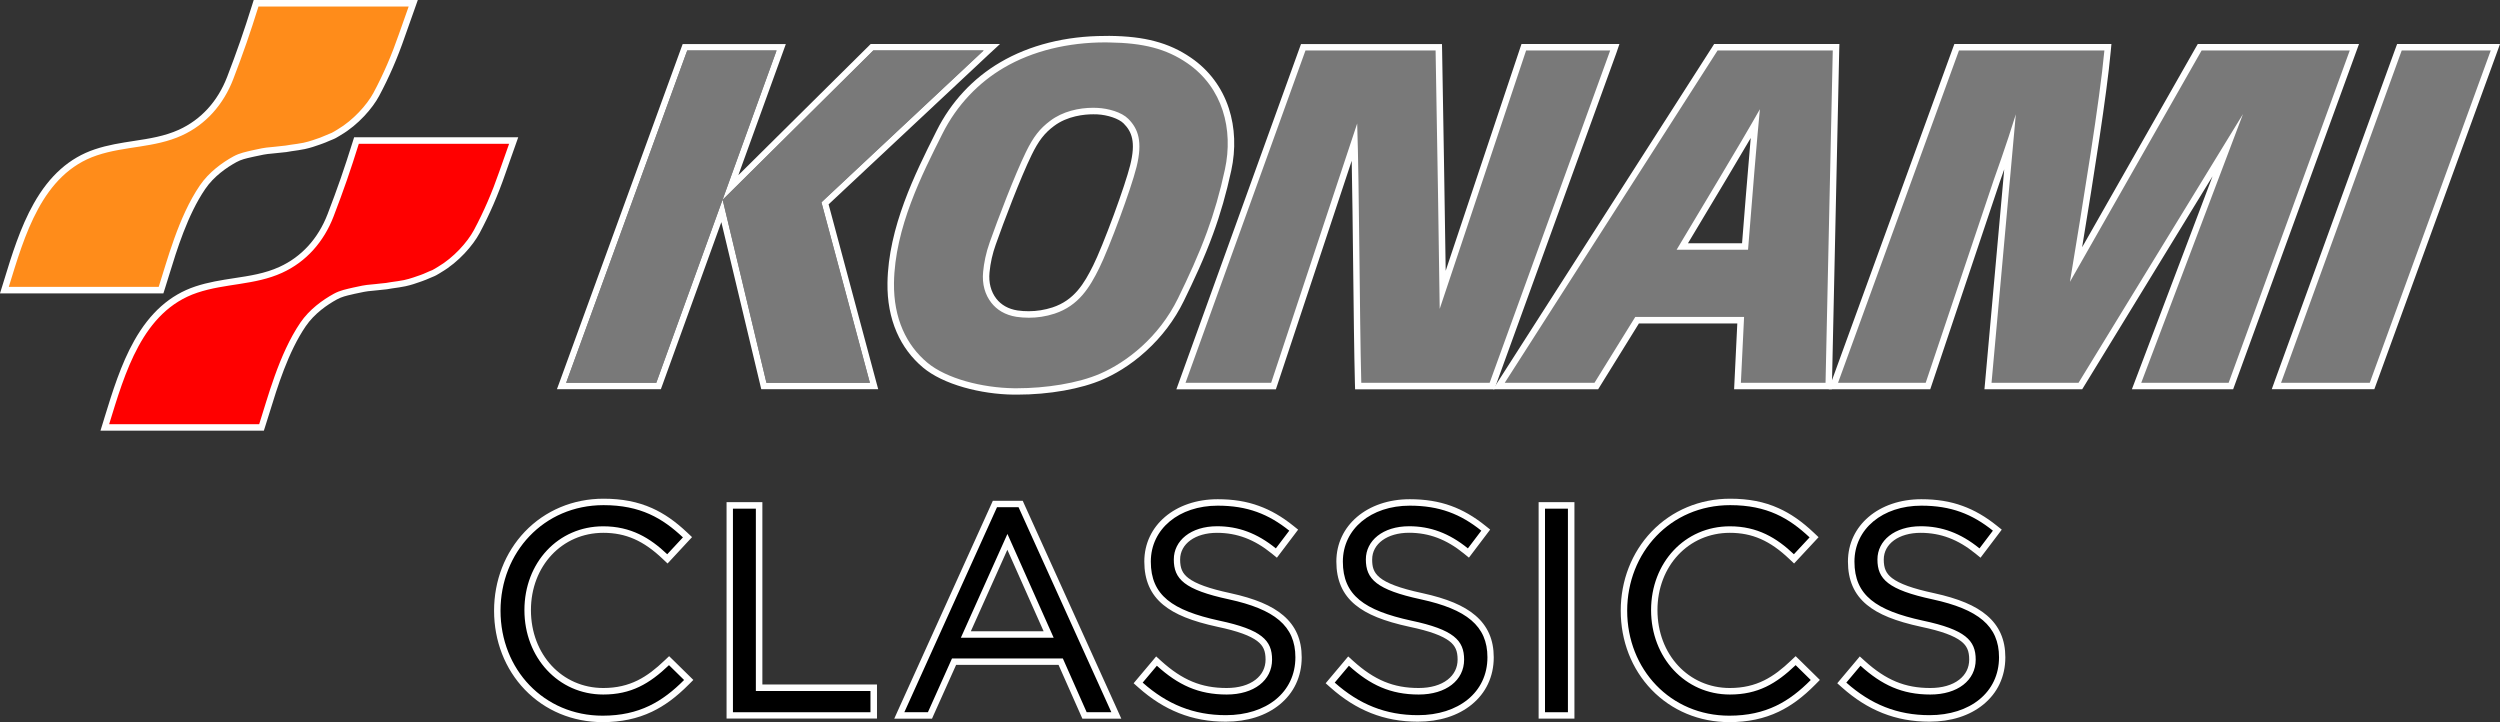 <?xml version="1.0" encoding="utf-8"?>
<!-- Generator: Adobe Illustrator 26.0.3, SVG Export Plug-In . SVG Version: 6.00 Build 0)  -->
<svg version="1.1" id="Layer_1" xmlns="http://www.w3.org/2000/svg" xmlns:xlink="http://www.w3.org/1999/xlink" x="0px" y="0px"
	 viewBox="0 0 3839 1109" style="enable-background:new 0 0 3839 1109;" xml:space="preserve">
<rect x="0" y="0" width="3839" height="1109" fill="#333333" stroke="none"/>
<style type="text/css">
	.st0{display:none;}
	.st1{display:inline;}
	.st2{fill:#FFFFFF;}
	.st3{fill:#FF8C1A;}
	.st4{fill:#FF0000;}
	.st5{fill:#797979;}
	.st6{fill:#A21F2C;}
	.st7{fill:#E41608;}
	.st8{fill:#F05100;}
	.st9{fill:url(#SVGID_1_);}
	.st10{fill:url(#SVGID_00000017509107261367422850000007145924149858802109_);}
	.st11{fill:url(#SVGID_00000062898386757665265620000009198283129878483877_);}
	.st12{fill:url(#SVGID_00000145042885938170089150000016069391960732549020_);}
	.st13{fill:url(#SVGID_00000081629948116878887050000000916174831457013909_);}
	.st14{fill:url(#SVGID_00000129923684767597388270000017077613718132042171_);}
	.st15{fill:url(#SVGID_00000099656457672391776920000016768182443736745362_);}
	.st16{fill:url(#SVGID_00000098943388757199422800000009089293295898051986_);}
	.st17{fill:url(#SVGID_00000087372003332567066340000010705933031385650362_);}
	.st18{fill:url(#SVGID_00000107547325540524231150000000232325708095888804_);}
	.st19{fill:#EB2027;}
	.st20{fill:#00AD9C;}
	.st21{fill:#FBB817;}
	.st22{fill:#0174BA;}
	.st23{fill:url(#SVGID_00000160152532335253947040000016282105591938081690_);}
	.st24{fill:url(#SVGID_00000049194593328031442410000012022925905389250214_);}
	.st25{fill:url(#SVGID_00000146476716587955745420000004455470045805586341_);}
	.st26{fill:url(#SVGID_00000096037932079773590120000012267883515950873742_);}
	.st27{fill:url(#SVGID_00000170279327638884456990000016969757146696589498_);}
	.st28{fill:url(#SVGID_00000109003295929891773050000012896287831409388443_);}
	.st29{fill:url(#SVGID_00000014596445372474912120000015345229729493193350_);}
	.st30{fill:url(#SVGID_00000085964862210002697920000008578275358939063991_);}
	.st31{fill:url(#SVGID_00000027606567765894366420000012850170766229361287_);}
	.st32{fill:url(#SVGID_00000004525652467656943520000004169551225718664072_);}
	.st33{fill:url(#SVGID_00000149348526906568972410000005194493640107940747_);}
	.st34{fill:url(#SVGID_00000114767825431372441660000001799877406062468250_);}
	.st35{fill:url(#SVGID_00000005233755935630435950000002791124277608007091_);}
	.st36{fill:url(#SVGID_00000002362869893287364070000007266042088896817041_);}
	.st37{fill:url(#SVGID_00000042707177272347695100000001201133253415943819_);}
	.st38{fill:url(#SVGID_00000048501216611418080500000003284115772018360999_);}
</style>
<g class="st0">
	<g class="st1">
		<g>
			<g>
				<path d="M918.2,749.6c-45.1,0-86.5-17.3-116.6-48.6c-29.8-31-46.3-73.2-46.3-118.8c0-45.4,16.4-87.6,46.3-118.9
					c30.4-31.9,72.4-49.4,118-49.4c63.2,0,98,24.6,126.2,51.3l3.6,3.4l-31.1,33.4l-3.7-3.5c-30.8-29.3-59.4-41.8-95.6-41.8
					c-66.6,0-116.9,53.6-116.9,124.6c0,71.5,50.3,125.5,116.9,125.5c43.2,0,70.5-17.6,98.2-44l3.5-3.3l30.4,29.9l-3.6,3.6
					C1019.8,720.9,982.5,749.6,918.2,749.6z"/>
				<path class="st2" d="M919.6,418.9c57.1,0,91.3,20.2,122.8,49.9l-24.3,26.1c-26.5-25.2-56.2-43.2-99-43.2
					c-69.7,0-121.9,56.2-121.9,129.6c0,73.4,52.6,130.5,121.9,130.5c43.2,0,71.5-16.6,101.7-45.4l23.4,23c-33,33.1-69,55.2-126,55.2
					c-90.9,0-157.9-71.5-157.9-162.4C760.3,492.2,826.9,418.9,919.6,418.9 M919.6,408.9c-47,0-90.2,18.1-121.6,51
					c-30.7,32.2-47.7,75.6-47.7,122.3c0,46.9,16.9,90.3,47.7,122.2c31.1,32.4,73.8,50.2,120.2,50.2c28.6,0,53.5-5.3,76.3-16.2
					c19.4-9.3,37.5-22.6,56.8-42l7.1-7.1l-7.2-7.1l-23.4-23l-6.9-6.8l-7,6.7c-26.8,25.6-53.2,42.6-94.8,42.6
					c-63.8,0-111.9-51.8-111.9-120.5c0-68.2,48.1-119.6,111.9-119.6c34.7,0,62.3,12.1,92.1,40.4l7.3,7l6.9-7.4l24.3-26.1l6.8-7.3
					l-7.2-6.8c-18.7-17.6-36-29.6-54.6-37.9C972.5,413.7,948,408.9,919.6,408.9L919.6,408.9z"/>
			</g>
			<g>
				<polygon points="1114.8,744.1 1114.8,419.3 1160.2,419.3 1160.2,701.3 1337.5,701.3 1337.5,744.1 				"/>
				<path class="st2" d="M1155.2,424.3v282h177.3v32.8h-212.7V424.3H1155.2 M1165.2,414.3h-10h-35.4h-10v10v314.8v10h10h212.7h10
					v-10v-32.8v-10h-10h-167.3v-272V414.3L1165.2,414.3z"/>
			</g>
			<g>
				<path d="M1663.5,744.2l-36.9-83.2h-164.9l-37.3,83.2h-47.5l148-327.1h39.8l148,327.1H1663.5z M1608.1,619l-63.8-143.3L1480,619
					H1608.1z"/>
				<path class="st2" d="M1561.5,422.1L1705,739.2h-38.2l-36.9-83.2h-171.4l-37.3,83.2h-36.5l143.5-317.1H1561.5 M1472.3,624h143.5
					l-71.5-160.6L1472.3,624 M1567.9,412.1h-6.5h-33.3h-6.5l-2.7,5.9L1375.6,735l-6.4,14.1h15.5h36.5h6.5l2.6-5.9L1465,666h158.4
					l34.3,77.3l2.6,5.9h6.5h38.2h15.5l-6.4-14.1l-143.5-317.1L1567.9,412.1L1567.9,412.1z M1487.7,614l56.5-126.1l56.1,126.1H1487.7
					L1487.7,614z"/>
			</g>
			<g>
				<path d="M1882.2,748.7c-50.5,0-92.5-16.4-132-51.7l-3.6-3.2L1775,660l3.8,3.5c33.9,30.7,64.2,43.2,104.6,43.2
					c39,0,65.2-19.7,65.2-49c0-25.8-12.1-41.5-77.9-55.4c-65.8-14.4-109.7-36.2-109.7-96.2c0-53,45.6-91.4,108.5-91.4
					c45.1,0,79.1,11.9,113.8,39.8l3.8,3l-26.8,35.4l-4-3.3c-27.7-22.6-55.6-33.1-87.7-33.1c-36.5,0-62,19-62,46.3
					c-0.1,26.1,12.5,42.1,81.5,56.9c74.7,16.3,106.5,44.5,106.5,94.4c0,28-11.1,51.9-32.2,69.1
					C1942.1,739.9,1914.4,748.7,1882.2,748.7z"/>
				<path class="st2" d="M1869.6,419.7c45.9,0,78.7,13,110.7,38.7l-20.7,27.4c-29.2-23.8-58.5-34.2-90.9-34.2
					c-40.9,0-67,22.5-67,51.3c-0.1,30.3,16.1,46.9,85.4,61.8c70.2,15.3,102.6,40.9,102.6,89.5c0,54.5-45,89.5-107.5,89.5
					c-49.9,0-90.9-16.7-128.7-50.4l22-26.1c32.8,29.7,64.3,44.5,108,44.5c42.3,0,70.2-22,70.2-54c0-29.7-15.8-46.3-81.9-60.3
					c-72.4-15.8-105.7-39.1-105.7-91.3C1766.1,455.7,1809.7,419.7,1869.6,419.7 M1869.6,409.7c-65.8,0-113.5,40.5-113.5,96.4
					c0,28.8,9.6,50.7,29.3,67c17.9,14.7,43.9,25.2,84.2,34.1l0,0l0,0c31,6.6,50.6,13.7,61.6,22.3c8.9,7,12.3,14.9,12.3,28.2
					c0,12.6-5.3,23.3-15.4,31.1c-10.9,8.4-26.4,12.9-44.8,12.9c-39.1,0-68.4-12.1-101.3-41.9l-7.7-7l-6.7,7.9l-22,26.1l-6.3,7.4
					l7.3,6.5c20.1,18,40.7,30.9,62.8,39.7c22.6,8.9,46.3,13.3,72.6,13.3c33.3,0,62.2-9.2,83.5-26.6c10.8-8.8,19.2-19.5,25-31.7
					c6-12.5,9-26.4,9-41.3c0-27.3-9.3-48.5-28.5-64.8c-17.8-15.2-43.8-26.1-82-34.4c-32.7-7-53.3-14.4-64.7-23.3
					c-9.2-7.1-12.8-15.2-12.8-28.7c0-24.3,23.4-41.3,57-41.3c31,0,57.8,10.2,84.6,32l8,6.6l6.3-8.3l20.7-27.4l5.9-7.7l-7.6-6.1
					c-17.5-14-34.8-24-53-30.6C1914.3,413,1893.4,409.7,1869.6,409.7L1869.6,409.7z"/>
			</g>
			<g>
				<path d="M2179.2,748.7c-50.5,0-92.5-16.4-132-51.7l-3.6-3.2L2072,660l3.8,3.5c33.9,30.7,64.2,43.2,104.6,43.2
					c39,0,65.2-19.7,65.2-49c0-25.8-12.1-41.5-77.9-55.4c-65.8-14.4-109.7-36.2-109.7-96.2c0-53,45.6-91.4,108.5-91.4
					c45.1,0,79.1,11.9,113.8,39.8l3.8,3l-26.8,35.4l-4-3.3c-27.7-22.6-55.6-33.1-87.7-33.1c-36.5,0-62,19-62,46.3
					c0,26.1,12.6,42.1,81.5,56.9c74.7,16.3,106.5,44.5,106.5,94.4c0,28-11.1,51.9-32.2,69.1C2239.1,739.9,2211.4,748.7,2179.2,748.7
					z"/>
				<path class="st2" d="M2166.6,419.7c45.9,0,78.7,13,110.7,38.7l-20.7,27.4c-29.2-23.8-58.5-34.2-90.9-34.2
					c-40.9,0-67,22.5-67,51.3c0,30.3,16.1,46.9,85.4,61.8c70.2,15.3,102.6,40.9,102.6,89.5c0,54.5-45,89.5-107.5,89.5
					c-49.9,0-90.9-16.7-128.7-50.4l22-26.1c32.8,29.7,64.3,44.5,108,44.5c42.3,0,70.2-22,70.2-54c0-29.7-15.8-46.3-81.9-60.3
					c-72.4-15.8-105.7-39.1-105.7-91.3C2063.1,455.7,2106.7,419.7,2166.6,419.7 M2166.6,409.7c-65.8,0-113.5,40.5-113.5,96.4
					c0,28.8,9.6,50.7,29.3,67c17.9,14.7,43.9,25.2,84.2,34.1l0,0l0,0c31,6.6,50.6,13.7,61.6,22.3c8.9,7,12.3,14.9,12.3,28.2
					c0,12.6-5.3,23.3-15.4,31.1c-10.9,8.4-26.4,12.9-44.8,12.9c-39.1,0-68.4-12.1-101.3-41.9l-7.7-7l-6.7,7.9l-22,26.1l-6.3,7.4
					l7.3,6.5c20.1,18,40.7,30.9,62.8,39.7c22.6,8.9,46.3,13.3,72.6,13.3c33.3,0,62.2-9.2,83.5-26.6c10.8-8.8,19.2-19.5,25-31.7
					c6-12.5,9-26.4,9-41.3c0-27.3-9.3-48.5-28.5-64.8c-17.8-15.2-43.8-26.1-82-34.4c-72-15.5-77.5-31.3-77.5-52
					c0-24.3,23.4-41.3,57-41.3c31,0,57.8,10.2,84.6,32l8,6.6l6.3-8.3l20.7-27.4l5.9-7.7l-7.6-6.1c-17.5-14-34.8-24-53-30.6
					C2211.3,413,2190.4,409.7,2166.6,409.7L2166.6,409.7z"/>
			</g>
			<g>
				<rect x="2370.8" y="419.3" width="45.5" height="324.9"/>
				<path class="st2" d="M2411.3,424.3v314.9h-35.5V424.3H2411.3 M2421.3,414.3h-10h-35.5h-10v10v314.9v10h10h35.5h10v-10V424.3
					V414.3L2421.3,414.3z"/>
			</g>
			<g>
				<path d="M2660.9,749.6c-45.1,0-86.5-17.3-116.6-48.6c-29.8-31-46.3-73.2-46.3-118.8c0-45.4,16.4-87.6,46.3-118.9
					c30.4-31.9,72.4-49.4,118-49.4c63.2,0,98,24.6,126.2,51.3l3.6,3.4L2761,502l-3.7-3.5c-30.8-29.3-59.4-41.8-95.6-41.8
					c-66.6,0-116.9,53.6-116.9,124.6c0,71.5,50.3,125.5,116.9,125.5c43.2,0,70.5-17.6,98.2-44l3.5-3.3l30.4,29.9l-3.5,3.6
					C2762.7,720.9,2725.5,749.6,2660.9,749.6z"/>
				<path class="st2" d="M2662.3,418.9c57.1,0,91.3,20.2,122.8,49.9l-24.3,26.1c-26.5-25.2-56.2-43.2-99-43.2
					c-69.7,0-121.9,56.2-121.9,129.6c0,73.4,52.6,130.5,121.9,130.5c43.2,0,71.5-16.6,101.7-45.4l23.4,23
					c-32.8,33.1-68.8,55.2-126,55.2c-90.9,0-157.9-71.5-157.9-162.4C2503,492.2,2569.6,418.9,2662.3,418.9 M2662.3,408.9
					c-47,0-90.2,18.1-121.6,51c-30.7,32.2-47.7,75.6-47.7,122.3c0,46.9,16.9,90.3,47.7,122.2c31.1,32.4,73.8,50.2,120.2,50.2
					c28.7,0,53.7-5.3,76.5-16.2c19.4-9.3,37.4-22.6,56.6-42l7.1-7.1l-7.2-7l-23.4-23l-6.9-6.8l-7,6.7
					c-26.8,25.6-53.2,42.6-94.8,42.6c-63.8,0-111.9-51.8-111.9-120.5c0-68.2,48.1-119.6,111.9-119.6c34.7,0,62.3,12.1,92.1,40.4
					l7.3,7l6.9-7.4l24.3-26.1l6.8-7.3l-7.2-6.8c-18.7-17.6-36-29.6-54.6-37.9C2715.2,413.7,2690.7,408.9,2662.3,408.9L2662.3,408.9z
					"/>
			</g>
			<g>
				<path d="M2970.5,748.7c-50.5,0-92.5-16.4-132-51.7l-3.6-3.2l28.5-33.8l3.8,3.5c33.9,30.7,64.2,43.2,104.6,43.2
					c39,0,65.2-19.7,65.2-49c0-25.8-12.1-41.5-77.9-55.4c-65.8-14.4-109.7-36.2-109.7-96.2c0-53,45.6-91.4,108.5-91.4
					c45.1,0,79.1,11.9,113.8,39.8l3.8,3l-26.8,35.4l-4-3.3c-27.7-22.6-55.6-33.1-87.7-33.1c-36.5,0-62,19-62,46.3
					c-0.1,26.1,12.5,42.1,81.5,56.9c74.7,16.3,106.5,44.5,106.5,94.4c0,28-11.1,51.9-32.2,69.1
					C3030.4,739.9,3002.7,748.7,2970.5,748.7z"/>
				<path class="st2" d="M2957.9,419.7c45.9,0,78.7,13,110.7,38.7l-20.7,27.4c-29.2-23.8-58.5-34.2-90.9-34.2
					c-40.9,0-67,22.5-67,51.3c-0.1,30.3,16.1,46.9,85.4,61.8c70.2,15.3,102.6,40.9,102.6,89.5c0,54.5-45,89.5-107.5,89.5
					c-49.9,0-90.9-16.7-128.7-50.4l22-26.1c32.8,29.7,64.3,44.5,108,44.5c42.3,0,70.2-22,70.2-54c0-29.7-15.8-46.3-81.9-60.3
					c-72.4-15.8-105.7-39.1-105.7-91.3C2854.4,455.7,2898,419.7,2957.9,419.7 M2957.9,409.7c-65.8,0-113.5,40.5-113.5,96.4
					c0,28.8,9.6,50.7,29.3,67c17.9,14.7,43.9,25.2,84.2,34.1l0,0l0,0c31,6.6,50.6,13.7,61.6,22.3c8.9,7,12.3,14.9,12.3,28.2
					c0,12.6-5.3,23.3-15.4,31.1c-10.9,8.4-26.4,12.9-44.8,12.9c-39.1,0-68.4-12.1-101.3-41.9l-7.7-7l-6.7,7.9l-22,26.1l-6.3,7.4
					l7.3,6.5c20.1,18,40.7,30.9,62.8,39.7c22.6,8.9,46.3,13.3,72.6,13.3c33.3,0,62.2-9.2,83.5-26.6c10.8-8.8,19.2-19.5,25-31.7
					c6-12.5,9-26.4,9-41.3c0-27.3-9.3-48.5-28.5-64.8c-17.8-15.2-43.8-26.1-82-34.4c-32.7-7-53.3-14.4-64.7-23.3
					c-9.2-7.1-12.8-15.2-12.8-28.7c0-24.4,23.4-41.3,57-41.3c31,0,57.8,10.2,84.6,32l8,6.6l6.3-8.3l20.7-27.4l5.9-7.7l-7.6-6.1
					c-17.5-14-34.8-24-53-30.6C3002.6,413,2981.7,409.7,2957.9,409.7L2957.9,409.7z"/>
			</g>
			<g>
				<path class="st3" d="M-7.1,86.3l4.4-14.4C9,33.9,22.2-9.2,42.7-45.4c23.8-42.1,53.8-68.7,91.6-81.4c19.6-6.6,39.7-9.7,59.2-12.6
					c24.9-3.8,48.5-7.4,71.4-17.8c35.4-16.1,62.1-45.3,77.2-84.4c15.3-39.8,25.9-70.2,39-112.2l1.1-3.5h243.2l-2.3,6.7
					c-3.7,10.4-6.3,17.7-8.6,24.2c-2.3,6.5-4.3,12.2-6.7,19.1c-11.4,32.9-24.3,62.7-39.6,91.2c-9.7,18.1-31.2,43.1-57.2,58.3
					c-0.4,0.3-1.2,0.8-2.2,1.3c-4.7,2.9-6.5,3.9-7.6,4.4c-2.5,0.9-5.2,2.1-8,3.3c-3.3,1.5-6.8,3-10,4.1c-1.3,0.4-2.8,0.9-4.3,1.5
					c-6.2,2.2-13.9,4.8-22.1,6.6c-4,0.8-15.4,2.7-20.3,3.2c-5.4,1-10.2,1.6-16.2,2.1c-2,0.2-3.9,0.4-5.9,0.7c-3.1,0.4-6.4,0.7-9.5,1
					c-6.4,0.4-15.6,2-26.7,4.6c-1.3,0.3-2.7,0.6-4,0.9c-8.5,1.9-16.5,3.7-24.6,8.2c-15,8.3-35.9,22.5-50,43.2
					c-27.6,40.5-44.3,95-56.5,134.7c-2.3,7.6-4.5,14.7-6.6,21l-1.1,3.5H-7.1z"/>
				<g>
					<path class="st2" d="M618.3-352.5c-7.4,21.1-10.6,29.6-15.3,43.3c-10.9,31.4-23.6,61.1-39.3,90.5
						c-9.8,18.3-31.3,42.3-55.3,56.4c-1.7,1-7.8,4.9-9,5.3c-5.8,2.1-12.3,5.5-18,7.4c-6.3,2.1-15.8,5.8-25.9,7.9
						c-3.8,0.8-15.3,2.6-20.1,3.2c-5.3,1-10,1.6-15.9,2.1c-5.3,0.5-10.4,1.3-15.3,1.6c-7.9,0.5-18.5,2.6-27.5,4.8
						c-10.2,2.4-19.8,4.1-29.8,9.6c-17.2,9.4-37.8,24.2-51.7,44.7c-33.4,49-51,117.9-63.7,157H-0.4C23.9,2.5,50.9-93.6,135.9-122.1
						c43.5-14.6,88.9-11.5,131-30.7c37.7-17.2,64.9-48.5,79.8-87.2c15.9-41.2,26.4-71.9,39.1-112.5H618.3 M632.3-362.5h-14.1H385.8
						h-7.4l-2.2,7c-13.1,41.9-23.6,72.2-38.9,111.9c-14.6,37.9-40.4,66.1-74.6,81.7c-22.3,10.1-45.5,13.7-70.1,17.4
						c-19.6,3-40,6.1-60,12.8c-39.1,13.1-70,40.5-94.4,83.7C17.6-11.2,4.3,32.2-7.5,70.4c-0.8,2.6-1.6,5.3-2.4,7.9l-4,12.9h13.6
						h231.9h7.3l2.2-6.9c2.1-6.4,4.3-13.5,6.6-21.1c12.1-39.5,28.7-93.5,55.9-133.4c13.5-19.9,33.7-33.6,48.3-41.6
						c7.5-4.1,14.8-5.8,23.3-7.7c1.3-0.3,2.7-0.6,4-0.9c10.9-2.6,19.8-4.1,25.8-4.5c3.3-0.2,6.6-0.6,9.8-1c1.9-0.2,3.9-0.4,5.8-0.6
						c6.1-0.5,11-1.1,16.4-2.2c5.2-0.6,16.5-2.4,20.6-3.3c8.5-1.8,16.7-4.7,22.7-6.7c1.5-0.5,3-1,4.3-1.5c3.5-1.2,7.1-2.7,10.5-4.3
						c2.7-1.2,5.3-2.4,7.7-3.2c1.6-0.6,3.4-1.6,8.5-4.8c0.9-0.5,1.7-1,2.1-1.3c26.8-15.7,49-41.6,59-60.3
						c15.4-28.8,28.5-58.9,39.9-92c2.4-6.9,4.4-12.5,6.7-19.1c2.3-6.5,4.9-13.8,8.6-24.2L632.3-362.5L632.3-362.5z"/>
				</g>
			</g>
			<g>
				<path class="st4" d="M148.2,298.6l4.4-14.4c11.7-38,24.9-81.1,45.4-117.3c23.8-42.1,53.8-68.7,91.6-81.4
					c19.6-6.6,39.6-9.6,59-12.6c25-3.8,48.6-7.4,71.5-17.9c35.4-16.1,62.1-45.3,77.2-84.4c15.3-39.9,25.9-70.3,39-112.2l1.1-3.5
					h243.2l-2.3,6.7c-3.8,11-6.5,18.5-8.9,25.2c-2.2,6.2-4.1,11.5-6.4,18.1c-11.3,32.8-24.3,62.6-39.6,91.2
					c-9.7,18.1-31.1,43.1-57.2,58.3c-0.5,0.3-1.4,0.8-2.4,1.4c-4.6,2.8-6.3,3.8-7.4,4.2c-2.5,0.9-5.2,2.1-8,3.3
					c-3.3,1.5-6.8,3-10.1,4.1c-1.3,0.4-2.8,0.9-4.3,1.5c-6.2,2.2-13.9,4.8-22.1,6.6c-4,0.9-15.4,2.7-20.3,3.2
					c-5.3,1.1-10.1,1.6-16.2,2.1c-1.9,0.2-3.9,0.4-5.8,0.6c-3.2,0.4-6.5,0.7-9.7,1c-6.3,0.4-15.6,2-26.7,4.6c-1.4,0.3-2.8,0.7-4.2,1
					c-8.4,1.9-16.3,3.7-24.3,8.1c-15,8.2-35.9,22.4-50,43.2c-27.6,40.5-44.3,94.9-56.5,134.6c-2.3,7.6-4.5,14.8-6.6,21.1l-1.1,3.5
					H148.2z"/>
				<g>
					<path class="st2" d="M773.6-140.1c-7.4,21.1-10.6,29.6-15.3,43.3C747.4-65.4,734.7-35.7,719-6.3c-9.8,18.3-31.3,42.4-55.3,56.4
						c-1.7,1-7.8,4.8-9,5.3c-5.8,2.1-12.3,5.5-18,7.4c-6.3,2.1-15.8,5.8-25.9,7.9c-3.8,0.8-15.3,2.6-20.1,3.2
						c-5.3,1.1-10,1.6-15.8,2.1c-5.3,0.5-10.4,1.3-15.3,1.6c-7.9,0.5-18.5,2.6-27.5,4.8c-10.2,2.4-19.8,4.1-29.8,9.6
						c-17.2,9.4-37.8,24.2-51.8,44.7c-33.4,49-51,117.9-63.7,157H154.9c24.3-78.7,51.2-174.9,136.3-203.4
						c43.5-14.6,88.9-11.5,131-30.6C460,42.4,487.1,11.1,502-27.6c15.9-41.2,26.4-71.9,39.1-112.5H773.6 M787.7-150.1h-14.1H541.1
						h-7.4l-2.2,7c-13,41.8-23.6,72.2-38.9,111.9c-14.6,37.9-40.4,66.1-74.6,81.6c-22.3,10.1-45.6,13.7-70.2,17.5
						c-19.6,3-39.9,6.1-59.9,12.8c-39.1,13.1-70,40.5-94.4,83.7c-20.8,36.7-34.1,80.1-45.8,118.3c-0.8,2.7-1.6,5.3-2.4,7.9l-4,12.9
						h13.6h231.9h7.3l2.2-6.9c2.1-6.4,4.3-13.6,6.6-21.2c12.1-39.4,28.7-93.4,55.8-133.3c13.6-19.9,33.8-33.6,48.3-41.6
						c7.4-4.1,14.7-5.7,23.1-7.6c1.4-0.3,2.8-0.6,4.3-1c10.8-2.6,19.8-4.1,25.9-4.5c3.3-0.2,6.7-0.6,9.9-1c1.9-0.2,3.8-0.4,5.7-0.6
						c6.1-0.5,11-1.1,16.4-2.2c5.2-0.6,16.5-2.4,20.6-3.3c8.5-1.8,16.7-4.7,22.7-6.8c1.5-0.5,3-1,4.2-1.5c3.5-1.2,7.1-2.7,10.5-4.3
						c2.7-1.2,5.3-2.4,7.7-3.2c1.6-0.6,3.3-1.6,8.3-4.6c0.9-0.6,1.9-1.1,2.3-1.4c26.9-15.7,49-41.6,59.1-60.3
						c15.5-28.9,28.5-58.9,39.9-91.9c2.3-6.5,4.2-11.9,6.4-18c2.4-6.7,5.1-14.2,8.9-25.2L787.7-150.1L787.7-150.1z"/>
				</g>
			</g>
			<g>
				<path class="st5" d="M1559.2,243c-1.7,0-3.4,0-5,0c-54.5-0.8-108.3-16.7-137.1-40.7c-35.6-29.7-54.1-73.7-53.3-127.1
					c1.2-84.7,42.9-168.2,73.4-229.1l2-4c21.8-43.7,55.2-79.7,96.6-103.9c44.6-26.3,99.8-40.1,159.6-40.1c2.2,0,4.4,0,6.6,0.1
					c54.6,0.8,90.4,10.3,123.3,32.9c26.9,18.4,46.5,44.6,56.7,75.8c9.4,28.8,10.6,61.2,3.6,93.7c-7.5,34.6-16.6,66.5-27.9,97.3
					c-13.7,37.5-29.8,71.8-45.1,103.3c-14,28.6-33.3,54.1-57.2,75.9c-25.2,22.9-49.5,36-65.4,42.9C1656.9,234.4,1608,243,1559.2,243
					C1559.2,243,1559.2,243,1559.2,243z M1677.2-190.8c-14.3,0-41.6,2.5-63.8,19.2c-15.3,11.4-25.1,24.1-36.1,46.7
					c-17.4,35.7-43.3,103.9-55.5,138.5c-5.3,14.8-8.6,29.4-10,44.6c-1.7,17.1,2.3,32.4,11.6,44.3c8.4,10.8,20.5,17.6,35.7,20
					c6.1,0.9,12.4,1.4,18.5,1.4c13,0,25.8-2.1,38.2-6.1c35.6-11.8,51.5-38.7,65.9-67.5c7.1-14.2,19.7-45.2,32.1-78.9
					c12.2-33.3,21.3-60.7,25.4-77.1c10.1-40.9,0.4-57.6-11.5-69.5c-9.5-9.6-29.6-14.7-44.2-15.5
					C1681.4-190.7,1679.3-190.8,1677.2-190.8z"/>
				<path class="st2" d="M1695.3-296.9c2.2,0,4.4,0,6.5,0.1c52.2,0.7,87.9,9.6,120.6,32.1c55,37.6,71.6,102.7,58.2,164.3
					c-7.7,35.7-16.9,67.3-27.7,96.7C1839.6,32.9,1824.1,66,1808,99c-29.8,60.6-79.7,98.8-120.1,116.4c-34.8,15.2-85,22.7-128.7,22.7
					c-1.7,0-3.3,0-4.9,0c-49.5-0.7-104.6-15-134-39.6c-32.3-27-52.3-68.4-51.5-123.2c1.2-85.4,43.9-168.8,74.9-230.9
					c22.4-44.9,56.4-79.4,94.6-101.8C1583.4-284,1638.8-296.9,1695.3-296.9 M1577.5,129c12.5,0,26-1.8,39.7-6.3
					c37.5-12.4,54.3-40.9,68.8-70c7.6-15.2,20.4-47,32.4-79.4c10.8-29.3,20.9-59.1,25.6-77.6c9.6-38.8,2.8-58.7-12.8-74.3
					c-10.3-10.3-30.9-16.1-47.5-16.9c-2.2-0.1-4.3-0.2-6.6-0.2c-22.4,0-47.4,5.6-66.8,20.2c-15.8,11.8-26,24.8-37.6,48.5
					c-17.6,36-43.6,104.7-55.8,139.1c-6.2,17.2-9,32.5-10.3,45.8c-1.9,19.4,3.1,35.6,12.6,47.9c8.6,11,21.2,19,38.9,21.9
					C1564.3,128.5,1570.8,129,1577.5,129 M1695.3-306.9c-60.7,0-116.8,14.1-162.2,40.8c-42.2,24.7-76.2,61.4-98.5,106l-2,4
					C1402-94.7,1360-10.7,1358.7,75.2c-0.4,28,4.4,53.6,14.2,76.1c9.4,21.5,23.1,40,40.9,54.8c15.1,12.6,36.9,23.2,63.1,30.7
					c24.5,7,51.2,10.9,77.1,11.2c1.7,0,3.4,0,5.1,0c49.4,0,99.1-8.8,132.7-23.5c16.2-7,41-20.4,66.7-43.8
					c24.4-22.2,44-48.2,58.3-77.3c15.4-31.6,31.6-66.1,45.4-103.8c11.4-31,20.6-63.1,28.1-98c7.2-33.3,5.9-66.6-3.7-96.3
					c-10.5-32.2-30.8-59.3-58.6-78.3c-17.3-11.9-35.6-20.2-56.1-25.6c-19.9-5.2-42.1-7.8-70-8.2
					C1699.8-306.9,1697.6-306.9,1695.3-306.9L1695.3-306.9z M1559.8,117.6c-13.9-2.3-24.9-8.4-32.5-18.2
					c-8.4-10.9-12.1-25-10.6-40.7c1.4-14.9,4.6-29.1,9.7-43.4c12.2-34.5,38-102.5,55.3-138.1c10.8-22.1,19.8-33.8,34.6-44.8l0,0l0,0
					c21-15.8,47.1-18.2,60.8-18.2c2,0,4.1,0,6.1,0.1c16.5,0.8,33.7,6.7,40.9,14c12.6,12.6,19.2,28.5,10.2,64.8
					c-4.1,16.3-13.1,43.4-25.3,76.6c-12.4,33.6-24.9,64.3-31.9,78.4c-13.9,27.9-29.2,53.8-63,65c-11.8,3.9-24.1,5.8-36.6,5.8
					C1571.6,119,1565.6,118.5,1559.8,117.6L1559.8,117.6z"/>
			</g>
			<g>
				<path class="st5" d="M2086.8,234.6l-0.1-4.9c-1.2-47.7-2-113.1-2.7-182.3c-0.7-67.7-1.5-137.4-2.8-190.4l-125.3,377.6h-143.2
					l189.1-524h209.7l0.1,4.9c1.9,99.4,4.8,287.2,6,370.2l125.4-375.1h140.8l-190,524H2086.8z"/>
				<path class="st2" d="M2476.6-284.4l-186.4,514h-198.5c-2.7-104.7-3-300.4-6.4-401l-133.1,401h-132.5l185.5-514h201.3
					c2.1,111.8,5.7,344,6.4,399.7l133.6-399.7H2476.6 M2490.9-294.4h-14.3h-130.1h-7.2l-2.3,6.8l-115,343.8
					c-1.3-92.1-3.9-251.9-5.6-340.9l-0.2-9.8h-9.8h-201.3h-7l-2.4,6.6l-185.5,514l-4.8,13.4h14.2h132.5h7.2l2.3-6.9l115-346.7
					c0.9,48.1,1.6,105.5,2.2,161.5c0.8,69.2,1.5,134.6,2.7,182.3l0.3,9.7h9.7h198.5h7l2.4-6.6L2486-281L2490.9-294.4L2490.9-294.4z"
					/>
			</g>
			<g>
				<path class="st5" d="M2673.5,234.6l4.9-101.8h-160.3l-63,101.8h-150.7l335.5-524H2826l-11.4,524H2673.5z M2685.2,18.9
					c2.9-36.7,10.5-131.6,15.8-189.8c-23.5,40.7-57.5,97.4-85.7,144.4c-9.8,16.4-19.2,32-27.2,45.4H2685.2z"/>
				<path class="st2" d="M2820.9-284.4l-11.2,514h-131l4.9-101.8h-168.3l-63,101.8h-138.8l329.1-514H2820.9 M2579.3,23.9h57.7h52.8
					c6.3-79.4,14.1-174.7,18.4-217.4C2677.5-139.2,2613.6-33.8,2579.3,23.9 M2831.1-294.4h-10.2h-178.2h-5.5l-3,4.6l-329.1,514
					l-9.9,15.4h18.3h138.8h5.6l2.9-4.7l60.1-97.1h152.2l-4.4,91.3l-0.5,10.5h10.5h131h9.8l0.2-9.8l11.2-514L2831.1-294.4
					L2831.1-294.4z M2596.9,13.9c6.9-11.6,14.7-24.5,22.7-37.9c23.9-39.9,52.1-86.8,74.4-125c-4.9,55.2-10.7,128.3-13.4,162.9H2637
					H2596.9L2596.9,13.9z"/>
			</g>
			<g>
				<path class="st5" d="M3290.8,234.6l141-372.6l-228,372.6H3061l34-375.9c-10.3,30.8-20,57.6-20.5,59l-106.3,316.8H2822l190.7-524
					h233.9l-0.5,5.5c-6.8,73.4-29.2,211.8-48.8,330.7l191.2-336.1h239.3l-191,524H3290.8z"/>
				<path class="st2" d="M3620.6-284.4l-187.4,514H3298l157.3-415.6l-254.3,415.6h-134.6l37.6-415.3
					c-13.7,44.9-34.3,101.8-34.3,101.8l-105.1,313.5h-135.5l187-514H3241c-7.2,78.5-32.1,229.4-53.3,357.9l203.6-357.9H3620.6
					 M3634.9-294.4h-14.3h-229.2h-5.8l-2.9,5.1L3206.6,20c18.4-112.2,38-235.6,44.3-303.5l1-10.9h-11h-224.9h-7l-2.4,6.6l-187,514
					l-4.9,13.4h14.3h135.5h7.2l2.3-6.8l105.1-313.4c0.4-1,3.1-8.6,7.1-19.9l-29.8,329.2l-1,10.9h10.9h134.6h5.6l2.9-4.8l198.7-324.7
					l-119.6,316l-5.1,13.5h14.5h135.2h7l2.4-6.6L3630-281L3634.9-294.4L3634.9-294.4z"/>
			</g>
			<g>
				<polygon class="st5" points="3507.2,234.6 3697.4,-289.4 3845.8,-289.4 3654.9,234.6 				"/>
				<path class="st2" d="M3838.6-284.4l-187.2,514h-137.2l186.6-514H3838.6 M3852.9-294.4h-14.3h-137.7h-7l-2.4,6.6l-186.6,514
					l-4.9,13.4h14.3h137.2h7l2.4-6.6L3848-281L3852.9-294.4L3852.9-294.4z"/>
			</g>
			<g>
				<polygon class="st5" points="1167.5,234.6 1102.8,-36.2 1004.7,234.6 854.7,234.6 1045.5,-289.4 1194.4,-289.4 1115.9,-72.4 
					1334.8,-289.4 1520.2,-289.4 1262.2,-47.9 1338,234.6 				"/>
				<path class="st2" d="M1507.5-284.4L1256.6-49.5l74.9,279.2h-160l-66.5-278.3c-0.5-1.9-0.9-3.6-1.3-4.8l-102.4,283.1H861.8
					l187.2-514h138.2l-83.6,230.9c1.2-0.9,1.9-1.9,3.2-2.9l230-227.9H1507.5 M1532.8-294.4h-25.3h-170.7h-4.1l-2.9,2.9L1128.1-91.6
					l68.5-189.4l4.9-13.4h-14.3H1049h-7l-2.4,6.6l-187.2,514l-4.9,13.4h14.3h139.4h7l2.4-6.6l91.2-251.9l60,250.8l1.8,7.7h7.9h160
					h13l-3.4-12.6l-73.3-273.4l246.5-230.8L1532.8-294.4L1532.8-294.4z"/>
			</g>
		</g>
		<g>
			<g>
				<g>
					<path class="st5" d="M1331.5,229.6l-74.9-279.2l250.9-234.9h-170.7l-230,227.9c-1.3,1-2,2.1-3.2,3c0.3,1.2,0.8,2.9,1.3,4.8
						l66.5,278.3H1331.5z"/>
					<polygon class="st5" points="1001.2,229.6 1187.3,-284.4 1049,-284.4 861.8,229.6 					"/>
				</g>
			</g>
		</g>
	</g>
</g>
<g>
	<g>
		<g>
			<path d="M925.4,1104c-44.7,0-85.9-17.2-115.8-48.3c-29.6-30.8-45.9-72.7-45.9-117.9c0-45.1,16.3-87,45.9-118
				c30.2-31.7,71.8-49.1,117.2-49.1c62.7,0,97.3,24.5,125.3,50.9l3.6,3.4l-30.9,33.2l-3.6-3.5c-30.6-29.1-59-41.5-94.9-41.5
				c-66.2,0-116.1,53.2-116.1,123.7c0,71,49.9,124.6,116.1,124.6c42.9,0,70-17.5,97.5-43.7l3.5-3.3l30.2,29.7l-3.5,3.5
				C1026.3,1075.6,989.3,1104,925.4,1104z"/>
			<path class="st2" d="M926.8,775.7c56.7,0,90.6,20.1,121.9,49.5l-24.1,25.9c-26.3-25-55.8-42.9-98.3-42.9
				c-69.2,0-121,55.8-121,128.7c0,72.9,52.2,129.6,121,129.6c42.9,0,71-16.5,101-45.1l23.2,22.8c-32.8,32.9-68.5,54.8-125.1,54.8
				c-90.2,0-156.8-71-156.8-161.2C768.6,848.5,834.7,775.7,926.8,775.7 M926.8,765.8c-46.7,0-89.6,18-120.8,50.6
				c-30.5,32-47.3,75.1-47.3,121.4c0,46.5,16.8,89.6,47.3,121.3c30.9,32.1,73.3,49.8,119.4,49.8c28.3,0,53.1-5.2,75.8-16
				c19.3-9.2,37.2-22.4,56.4-41.7l7.1-7.1l-7.1-7l-23.2-22.8l-6.9-6.7l-7,6.6c-26.6,25.4-52.8,42.3-94.1,42.3
				c-63.3,0-111.1-51.4-111.1-119.6c0-67.7,47.8-118.7,111.1-118.7c34.5,0,61.8,12,91.4,40.2l7.3,6.9l6.8-7.3L1056,832l6.7-7.2
				l-7.2-6.8c-18.5-17.5-35.7-29.4-54.2-37.7C979.4,770.5,955,765.8,926.8,765.8L926.8,765.8z"/>
		</g>
		<g>
			<polygon points="1120.6,1098.6 1120.6,776.1 1165.6,776.1 1165.6,1056.1 1341.7,1056.1 1341.7,1098.6 			"/>
			<path class="st2" d="M1160.7,781.1v280h176v32.6h-211.2V781.1H1160.7 M1170.6,771.1h-9.9h-35.1h-9.9v9.9v312.5v9.9h9.9h211.2h9.9
				v-9.9V1061v-9.9h-9.9h-166.1v-270V771.1L1170.6,771.1z"/>
		</g>
		<g>
			<path d="M1665.4,1098.7l-36.6-82.6H1465l-37,82.6h-47.1l147-324.7h39.5l147,324.7H1665.4z M1610.3,974.4L1547,832.1l-63.8,142.3
				H1610.3z"/>
			<path class="st2" d="M1564.1,778.9l142.5,314.8h-37.9l-36.6-82.6h-170.2l-37,82.6h-36.2L1531,778.9H1564.1 M1475.5,979.3H1618
				l-71-159.4L1475.5,979.3 M1570.5,769h-6.4H1531h-6.4l-2.6,5.8l-142.5,314.8l-6.3,14h15.4h36.2h6.4l2.6-5.9l34.4-76.7h157.3
				l34,76.7l2.6,5.9h6.5h37.9h15.4l-6.3-14l-142.5-314.8L1570.5,769L1570.5,769z M1490.8,969.4l56.1-125.2l55.7,125.2H1490.8
				L1490.8,969.4z"/>
		</g>
		<g>
			<path d="M1882.5,1103.1c-50.2,0-91.8-16.3-131.1-51.3l-3.6-3.2l28.3-33.5l3.8,3.5c33.6,30.5,63.7,42.9,103.9,42.9
				c38.7,0,64.7-19.5,64.7-48.6c0-25.6-12-41.2-77.4-55c-65.4-14.3-108.9-36-108.9-95.5c0-52.6,45.3-90.7,107.7-90.7
				c44.7,0,78.5,11.8,113,39.5l3.8,3l-26.6,35.2l-4-3.3c-27.5-22.4-55.2-32.8-87.1-32.8c-36.2,0-61.6,18.9-61.6,46
				c-0.1,25.9,12.4,41.8,80.9,56.5c74.2,16.2,105.8,44.2,105.8,93.7c0,27.8-11,51.5-31.9,68.6
				C1942,1094.4,1914.4,1103.1,1882.5,1103.1z"/>
			<path class="st2" d="M1869.9,776.5c45.6,0,78.1,12.9,109.9,38.4l-20.6,27.2c-29-23.6-58.1-34-90.2-34
				c-40.6,0-66.5,22.3-66.5,50.9c-0.1,30.1,16,46.6,84.8,61.4c69.7,15.2,101.9,40.6,101.9,88.9c0,54.1-44.7,88.9-106.7,88.9
				c-49.5,0-90.2-16.6-127.8-50l21.8-25.9c32.6,29.5,63.8,44.2,107.2,44.2c42,0,69.7-21.8,69.7-53.6c0-29.5-15.7-46-81.3-59.9
				c-71.9-15.7-104.9-38.8-104.9-90.6C1767.2,812.2,1810.5,776.5,1869.9,776.5 M1869.9,766.6c-65.3,0-112.7,40.3-112.7,95.7
				c0,28.6,9.5,50.4,29.1,66.5c17.8,14.6,43.5,25.1,83.6,33.8l0,0l0,0c30.8,6.5,50.2,13.6,61.2,22.2c8.8,6.9,12.3,14.8,12.3,28
				c0,12.5-5.3,23.1-15.3,30.9c-10.8,8.4-26.2,12.8-44.5,12.8c-38.8,0-67.9-12.1-100.6-41.6l-7.6-6.9l-6.6,7.9l-21.8,25.9l-6.2,7.4
				l7.2,6.4c20,17.8,40.4,30.7,62.3,39.4c22.4,8.9,46,13.2,72,13.2c33.1,0,61.8-9.1,82.9-26.4c10.7-8.8,19.1-19.3,24.8-31.4
				c5.9-12.5,8.9-26.2,8.9-41c0-27.1-9.3-48.2-28.3-64.4c-17.7-15.1-43.5-25.9-81.4-34.2c-32.5-7-52.9-14.3-64.3-23.1
				c-9.2-7.1-12.7-15.1-12.7-28.5c0-24.2,23.3-41,56.6-41c30.7,0,57.4,10.1,84,31.7l8,6.5l6.2-8.2l20.6-27.2l5.8-7.7l-7.5-6
				c-17.3-13.9-34.6-23.9-52.6-30.4C1914.3,769.9,1893.6,766.6,1869.9,766.6L1869.9,766.6z"/>
		</g>
		<g>
			<path d="M2177.3,1103.1c-50.2,0-91.8-16.3-131.1-51.3l-3.6-3.2l28.3-33.5l3.8,3.5c33.6,30.5,63.7,42.9,103.9,42.9
				c38.7,0,64.7-19.5,64.7-48.6c0-25.6-12-41.2-77.4-55c-65.4-14.3-108.9-36-108.9-95.5c0-52.6,45.3-90.7,107.7-90.7
				c44.7,0,78.5,11.8,113,39.5l3.8,3l-26.6,35.2l-4-3.3c-27.5-22.4-55.2-32.8-87.1-32.8c-36.2,0-61.6,18.9-61.6,46
				c0,25.9,12.5,41.8,80.9,56.5c74.2,16.2,105.8,44.2,105.8,93.7c0,27.8-11,51.5-31.9,68.6
				C2236.8,1094.4,2209.3,1103.1,2177.3,1103.1z"/>
			<path class="st2" d="M2164.8,776.5c45.6,0,78.1,12.9,109.9,38.4l-20.6,27.2c-29-23.6-58.1-34-90.2-34
				c-40.6,0-66.5,22.3-66.5,50.9c0,30.1,16,46.6,84.8,61.4c69.7,15.2,101.9,40.6,101.9,88.9c0,54.1-44.7,88.9-106.7,88.9
				c-49.5,0-90.2-16.6-127.8-50l21.8-25.9c32.6,29.5,63.8,44.2,107.2,44.2c42,0,69.7-21.8,69.7-53.6c0-29.5-15.7-46-81.3-59.9
				c-71.9-15.7-104.9-38.8-104.9-90.6C2062.1,812.2,2105.3,776.5,2164.8,776.5 M2164.8,766.6c-65.3,0-112.7,40.3-112.7,95.7
				c0,28.6,9.5,50.4,29.1,66.5c17.8,14.6,43.5,25.1,83.6,33.8l0,0l0,0c30.8,6.5,50.2,13.6,61.2,22.2c8.8,6.9,12.3,14.8,12.3,28
				c0,12.5-5.3,23.1-15.3,30.9c-10.8,8.4-26.2,12.8-44.5,12.8c-38.8,0-67.9-12.1-100.6-41.6l-7.6-6.9l-6.6,7.9l-21.8,25.9l-6.2,7.4
				l7.2,6.4c20,17.8,40.4,30.7,62.3,39.4c22.4,8.9,46,13.2,72,13.2c33.1,0,61.8-9.1,82.9-26.4c10.7-8.8,19.1-19.3,24.8-31.4
				c5.9-12.5,8.9-26.2,8.9-41c0-27.1-9.3-48.2-28.3-64.4c-17.7-15.1-43.5-25.9-81.4-34.2c-71.5-15.4-77-31.1-77-51.7
				c0-24.1,23.3-41,56.6-41c30.7,0,57.4,10.1,84,31.7l8,6.5l6.2-8.2l20.6-27.2l5.8-7.7l-7.5-6c-17.3-13.9-34.6-23.9-52.6-30.4
				C2209.2,769.9,2188.4,766.6,2164.8,766.6L2164.8,766.6z"/>
		</g>
		<g>
			<rect x="2367.5" y="776.1" width="45.2" height="322.6"/>
			<path class="st2" d="M2407.7,781.1v312.6h-35.2V781.1H2407.7 M2417.7,771.1h-9.9h-35.2h-9.9v9.9v312.6v9.9h9.9h35.2h9.9v-9.9
				V781.1V771.1L2417.7,771.1z"/>
		</g>
		<g>
			<path d="M2655.5,1104c-44.7,0-85.9-17.2-115.8-48.3c-29.6-30.8-45.9-72.7-45.9-117.9c0-45.1,16.3-87,45.9-118
				c30.2-31.7,71.8-49.1,117.2-49.1c62.7,0,97.3,24.5,125.3,50.9l3.6,3.4l-30.9,33.2l-3.6-3.5c-30.6-29.1-59-41.5-94.9-41.5
				c-66.2,0-116.1,53.2-116.1,123.7c0,71,49.9,124.6,116.1,124.6c42.9,0,70-17.5,97.5-43.7l3.5-3.3l30.2,29.7l-3.5,3.5
				C2756.6,1075.6,2719.7,1104,2655.5,1104z"/>
			<path class="st2" d="M2656.9,775.7c56.7,0,90.6,20.1,121.9,49.5l-24.1,25.9c-26.3-25-55.8-42.9-98.3-42.9
				c-69.2,0-121,55.8-121,128.7c0,72.9,52.2,129.6,121,129.6c42.9,0,71-16.5,101-45.1l23.2,22.8c-32.6,32.9-68.3,54.8-125.1,54.8
				c-90.2,0-156.8-71-156.8-161.2C2498.8,848.5,2564.9,775.7,2656.9,775.7 M2656.9,765.8c-46.7,0-89.6,18-120.8,50.6
				c-30.5,32-47.3,75.1-47.3,121.4c0,46.5,16.8,89.6,47.3,121.3c30.9,32.1,73.3,49.8,119.4,49.8c28.4,0,53.3-5.2,75.9-16
				c19.3-9.2,37.2-22.5,56.2-41.7l7-7.1l-7.1-7l-23.2-22.8l-6.9-6.7l-7,6.6c-26.6,25.4-52.8,42.3-94.1,42.3
				c-63.3,0-111.1-51.4-111.1-119.6c0-67.7,47.8-118.7,111.1-118.7c34.5,0,61.8,12,91.4,40.2l7.3,6.9l6.8-7.3l24.1-25.9l6.7-7.2
				l-7.2-6.8c-18.5-17.5-35.7-29.4-54.2-37.7C2709.5,770.5,2685.1,765.8,2656.9,765.8L2656.9,765.8z"/>
		</g>
		<g>
			<path d="M2962.9,1103.1c-50.2,0-91.8-16.3-131.1-51.3l-3.6-3.2l28.3-33.5l3.8,3.5c33.6,30.5,63.7,42.9,103.9,42.9
				c38.7,0,64.7-19.5,64.7-48.6c0-25.6-12-41.2-77.4-55c-65.4-14.3-108.9-36-108.9-95.5c0-52.6,45.3-90.7,107.7-90.7
				c44.7,0,78.5,11.8,113,39.5l3.8,3l-26.6,35.2l-4-3.3c-27.5-22.4-55.2-32.8-87.1-32.8c-36.2,0-61.6,18.9-61.6,46
				c-0.1,25.9,12.4,41.8,80.9,56.5c74.2,16.2,105.8,44.2,105.8,93.7c0,27.8-11,51.5-31.9,68.6
				C3022.5,1094.4,2994.9,1103.1,2962.9,1103.1z"/>
			<path class="st2" d="M2950.4,776.5c45.6,0,78.1,12.9,109.9,38.4l-20.6,27.2c-29-23.6-58.1-34-90.2-34
				c-40.6,0-66.5,22.3-66.5,50.9c-0.1,30.1,16,46.6,84.8,61.4c69.7,15.2,101.9,40.6,101.9,88.9c0,54.1-44.7,88.9-106.7,88.9
				c-49.5,0-90.2-16.6-127.8-50l21.8-25.9c32.6,29.5,63.8,44.2,107.2,44.2c42,0,69.7-21.8,69.7-53.6c0-29.5-15.7-46-81.3-59.9
				c-71.9-15.7-104.9-38.8-104.9-90.6C2847.7,812.2,2890.9,776.5,2950.4,776.5 M2950.4,766.6c-65.3,0-112.7,40.3-112.7,95.7
				c0,28.6,9.5,50.4,29.1,66.5c17.8,14.6,43.5,25.1,83.6,33.8l0,0l0,0c30.8,6.5,50.2,13.6,61.2,22.2c8.8,6.9,12.3,14.8,12.3,28
				c0,12.5-5.3,23.1-15.3,30.9c-10.8,8.4-26.2,12.8-44.5,12.8c-38.8,0-67.9-12.1-100.6-41.6l-7.6-6.9l-6.6,7.9l-21.8,25.9l-6.2,7.4
				l7.2,6.4c20,17.8,40.4,30.7,62.3,39.4c22.4,8.9,46,13.2,72,13.2c33.1,0,61.8-9.1,82.9-26.4c10.7-8.8,19.1-19.3,24.8-31.4
				c5.9-12.5,8.9-26.2,8.9-41c0-27.1-9.3-48.2-28.3-64.4c-17.7-15.1-43.5-25.9-81.4-34.2c-32.5-7-52.9-14.3-64.3-23.1
				c-9.2-7.1-12.7-15.1-12.7-28.5c0-24.2,23.3-41,56.6-41c30.7,0,57.4,10.1,84,31.7l8,6.5l6.2-8.2l20.6-27.2l5.8-7.7l-7.5-6
				c-17.3-13.9-34.6-23.9-52.6-30.4C2994.8,769.9,2974,766.6,2950.4,766.6L2950.4,766.6z"/>
		</g>
		<g>
			<path class="st3" d="M6.7,445.5l4.4-14.3c11.6-37.7,24.7-80.5,45.1-116.5c23.6-41.8,53.4-68.2,91-80.8
				c19.5-6.5,39.4-9.6,58.7-12.6c24.8-3.8,48.1-7.4,70.9-17.7c35.2-16,61.7-45,76.6-83.8c15.2-39.5,25.7-69.7,38.7-111.4l1.1-3.5
				h241.4l-2.3,6.6c-3.6,10.4-6.2,17.6-8.5,24c-2.3,6.5-4.3,12.1-6.7,19c-11.3,32.6-24.2,62.2-39.3,90.6
				c-9.6,18-30.9,42.8-56.8,57.9c-0.4,0.3-1.2,0.7-2.2,1.3c-4.7,2.9-6.5,3.9-7.6,4.3c-2.5,0.9-5.1,2.1-7.9,3.3
				c-3.3,1.5-6.7,3-10,4.1c-1.3,0.4-2.7,0.9-4.3,1.5c-6.1,2.1-13.8,4.8-22,6.5c-3.9,0.8-15.3,2.6-20.2,3.2c-5.3,1-10.1,1.6-16,2.1
				c-2,0.2-3.9,0.4-5.8,0.6c-3.1,0.4-6.3,0.7-9.5,1c-6.3,0.4-15.5,2-26.5,4.6c-1.3,0.3-2.7,0.6-4,0.9c-8.4,1.9-16.4,3.7-24.4,8.1
				c-14.9,8.2-35.7,22.3-49.6,42.9c-27.4,40.2-44,94.3-56.1,133.8c-2.3,7.5-4.5,14.6-6.5,20.9l-1.1,3.4H6.7z"/>
			<g>
				<path class="st2" d="M627.6,9.9c-7.3,21-10.5,29.4-15.2,43c-10.8,31.2-23.4,60.7-39,89.8c-9.8,18.2-31.1,42-54.9,56
					c-1.7,1-7.7,4.8-8.9,5.2c-5.8,2.1-12.2,5.4-17.8,7.4c-6.3,2.1-15.7,5.8-25.7,7.9c-3.7,0.8-15.2,2.6-19.9,3.1
					c-5.2,1-10,1.6-15.7,2.1c-5.3,0.5-10.3,1.3-15.2,1.6c-7.9,0.5-18.4,2.6-27.3,4.7c-10.1,2.4-19.7,4.1-29.6,9.5
					c-17.1,9.4-37.5,24.1-51.4,44.4c-33.2,48.6-50.7,117.1-63.3,155.9H13.5c24.1-78.2,50.9-173.6,135.3-201.9
					c43.2-14.5,88.2-11.4,130.1-30.4c37.5-17,64.4-48.1,79.2-86.5c15.7-40.9,26.2-71.3,38.8-111.7H627.6 M641.6,0h-14H396.9h-7.3
					l-2.2,7c-13,41.6-23.5,71.7-38.6,111.1c-14.5,37.6-40.1,65.6-74,81.1c-22.1,10-45.1,13.6-69.6,17.3c-19.5,3-39.7,6.1-59.6,12.8
					c-38.8,13-69.5,40.2-93.7,83.1C31.3,348.8,18,391.8,6.4,429.8c-0.8,2.6-1.6,5.2-2.4,7.8l-4,12.9h13.5h230.2h7.2l2.2-6.9
					c2-6.3,4.2-13.4,6.5-20.9c12-39.2,28.5-92.8,55.5-132.4c13.4-19.8,33.5-33.4,47.9-41.3c7.4-4.1,14.7-5.7,23.1-7.6
					c1.3-0.3,2.6-0.6,4-0.9c10.8-2.5,19.6-4.1,25.7-4.5c3.3-0.2,6.6-0.6,9.7-1c1.9-0.2,3.8-0.4,5.8-0.6c6-0.5,10.9-1.1,16.3-2.2
					c5.2-0.6,16.4-2.4,20.5-3.3c8.5-1.8,16.6-4.6,22.5-6.7c1.5-0.5,2.9-1,4.2-1.5c3.5-1.2,7-2.7,10.4-4.2c2.7-1.2,5.3-2.3,7.7-3.2
					c1.6-0.6,3.3-1.6,8.5-4.7c0.9-0.5,1.6-1,2.1-1.3c26.7-15.6,48.7-41.3,58.6-59.8c15.3-28.6,28.3-58.4,39.6-91.3
					c2.4-6.9,4.4-12.5,6.7-18.9c2.3-6.4,4.9-13.7,8.5-24L641.6,0L641.6,0z"/>
			</g>
		</g>
		<g>
			<path class="st4" d="M160.9,656.3l4.4-14.3c11.6-37.7,24.7-80.5,45.1-116.5c23.6-41.8,53.4-68.2,91-80.9
				c19.4-6.5,39.4-9.6,58.6-12.5c24.8-3.8,48.2-7.4,71-17.7c35.2-16,61.7-44.9,76.6-83.8c15.2-39.6,25.7-69.8,38.7-111.4l1.1-3.5
				h241.4l-2.3,6.6c-3.8,10.9-6.5,18.4-8.9,25c-2.2,6.1-4.1,11.4-6.4,18C760,297.9,747.2,327.5,732,356c-9.6,18-30.9,42.8-56.8,57.9
				c-0.5,0.3-1.4,0.8-2.4,1.4c-4.6,2.8-6.3,3.8-7.4,4.2c-2.5,0.9-5.1,2.1-7.9,3.3c-3.3,1.5-6.7,3-10,4.1c-1.3,0.4-2.7,0.9-4.3,1.5
				c-6.1,2.1-13.8,4.8-22,6.5c-4,0.8-15.3,2.6-20.2,3.2c-5.3,1.1-10.1,1.6-16,2.1c-1.9,0.2-3.8,0.4-5.7,0.6c-3.1,0.4-6.4,0.7-9.6,1
				c-6.3,0.4-15.4,2-26.5,4.6c-1.4,0.3-2.8,0.7-4.2,1c-8.3,1.9-16.2,3.7-24.2,8.1c-14.9,8.2-35.7,22.3-49.7,42.8
				c-27.4,40.2-44,94.2-56.1,133.7c-2.3,7.5-4.5,14.7-6.5,21l-1.1,3.4H160.9z"/>
			<g>
				<path class="st2" d="M781.8,220.8c-7.3,21-10.5,29.4-15.2,43c-10.8,31.2-23.4,60.7-39,89.8c-9.8,18.2-31.1,42.1-54.9,56
					c-1.7,1-7.7,4.8-8.9,5.2c-5.8,2.1-12.2,5.5-17.8,7.4c-6.3,2.1-15.7,5.8-25.7,7.9c-3.8,0.8-15.2,2.6-19.9,3.1
					c-5.2,1.1-9.9,1.6-15.7,2.1c-5.3,0.5-10.3,1.3-15.2,1.6c-7.9,0.5-18.4,2.6-27.3,4.7c-10.1,2.4-19.7,4.1-29.6,9.5
					c-17.1,9.4-37.5,24-51.4,44.4c-33.1,48.7-50.6,117.1-63.2,155.9H167.6c24.1-78.2,50.9-173.6,135.3-201.9
					C346.1,435,391.2,438,433,419c37.5-17,64.4-48.1,79.2-86.5c15.7-40.9,26.2-71.3,38.8-111.7H781.8 M795.8,210.8h-14H551.1h-7.3
					l-2.2,7c-13,41.5-23.4,71.6-38.6,111.1c-14.5,37.6-40.1,65.6-74,81c-22.1,10.1-45.2,13.6-69.7,17.3c-19.5,3-39.6,6.1-59.4,12.7
					c-38.8,13-69.5,40.2-93.7,83.1c-20.6,36.5-33.8,79.5-45.5,117.5c-0.8,2.6-1.6,5.3-2.4,7.9l-4,12.9h13.5h230.2h7.2l2.2-6.9
					c2.1-6.3,4.2-13.5,6.6-21c12-39.1,28.5-92.8,55.4-132.3c13.5-19.8,33.5-33.4,48-41.3c7.3-4,14.5-5.7,22.9-7.6
					c1.4-0.3,2.8-0.6,4.2-1c10.8-2.5,19.6-4.1,25.7-4.5c3.3-0.2,6.6-0.6,9.8-1c1.9-0.2,3.8-0.4,5.7-0.6c6-0.5,10.9-1.1,16.3-2.2
					c5.2-0.6,16.4-2.4,20.5-3.3c8.5-1.8,16.6-4.6,22.5-6.7c1.5-0.5,2.9-1,4.2-1.5c3.5-1.2,7-2.7,10.4-4.2c2.7-1.2,5.3-2.3,7.6-3.2
					c1.5-0.6,3.3-1.6,8.3-4.6c0.9-0.6,1.8-1.1,2.2-1.4c26.7-15.6,48.7-41.3,58.7-59.9c15.3-28.6,28.3-58.5,39.6-91.3
					c2.3-6.5,4.1-11.8,6.3-17.9c2.4-6.6,5.1-14.1,8.9-25.1L795.8,210.8L795.8,210.8z"/>
			</g>
		</g>
		<g>
			<path class="st5" d="M1561.8,601.2c-1.7,0-3.3,0-5,0c-54.1-0.7-107.6-16.6-136.1-40.4c-35.4-29.5-53.7-73.1-53-126.2
				c1.2-84.1,42.6-167,72.9-227.4l2-4c21.7-43.4,54.8-79.1,95.9-103.1c44.3-26.1,99.1-39.9,158.5-39.9c2.2,0,4.4,0,6.6,0.1
				c54.3,0.8,89.7,10.2,122.4,32.7c26.7,18.3,46.2,44.3,56.3,75.2c9.3,28.6,10.6,60.8,3.6,93c-7.4,34.4-16.5,66-27.7,96.6
				c-13.6,37.2-29.5,71.3-44.8,102.5c-13.9,28.4-33,53.7-56.8,75.3c-25.1,22.8-49.1,35.7-64.9,42.6
				C1658.7,592.6,1610.2,601.2,1561.8,601.2C1561.8,601.2,1561.8,601.2,1561.8,601.2z M1678.9,170.4c-14.2,0-41.3,2.5-63.3,19.1
				c-15.2,11.3-24.9,23.9-35.9,46.3c-17.3,35.5-43,103.2-55.1,137.5c-5.3,14.7-8.5,29.2-9.9,44.3c-1.7,16.9,2.3,32.2,11.5,44
				c8.4,10.7,20.3,17.4,35.5,19.9c6.1,0.9,12.3,1.4,18.4,1.4c12.9,0,25.7-2,37.9-6.1c35.4-11.7,51.1-38.4,65.4-67
				c7-14.1,19.5-44.8,31.9-78.3c12.1-33.1,21.1-60.2,25.3-76.5c10-40.6,0.4-57.2-11.4-69c-9.5-9.5-29.4-14.6-43.9-15.4
				C1683.1,170.5,1681,170.4,1678.9,170.4z"/>
			<path class="st2" d="M1697,65.1c2.2,0,4.3,0,6.5,0.1c51.8,0.7,87.2,9.5,119.7,31.8c54.6,37.4,71,102,57.8,163.1
				c-7.6,35.4-16.8,66.8-27.5,96c-13.3,36.4-28.6,69.3-44.6,102.1c-29.5,60.2-79.2,98.1-119.2,115.5
				c-34.6,15.1-84.4,22.5-127.8,22.5c-1.6,0-3.3,0-4.9,0c-49.2-0.7-103.8-14.9-133-39.3c-32.1-26.8-51.9-67.9-51.2-122.3
				c1.2-84.8,43.5-167.6,74.4-229.2c22.3-44.6,56-78.8,93.9-101.1C1585.8,77.9,1640.8,65.1,1697,65.1 M1580,487.9
				c12.4,0,25.8-1.8,39.5-6.3c37.2-12.3,53.9-40.6,68.3-69.5c7.5-15.1,20.3-46.7,32.1-78.8c10.7-29.1,20.8-58.7,25.4-77
				c9.5-38.5,2.8-58.3-12.7-73.8c-10.2-10.3-30.7-16-47.2-16.8c-2.1-0.1-4.3-0.2-6.5-0.2c-22.2,0-47.1,5.5-66.3,20.1
				c-15.7,11.7-25.9,24.6-37.3,48.1c-17.4,35.8-43.3,103.9-55.4,138.1c-6.1,17.1-8.9,32.2-10.2,45.5c-1.9,19.3,3.1,35.4,12.5,47.5
				c8.5,10.9,21.1,18.9,38.6,21.7C1566.9,487.4,1573.3,487.9,1580,487.9 M1697,55.2c-60.3,0-116,14-161,40.5
				c-41.9,24.5-75.7,60.9-97.8,105.2l-2,4c-30.5,60.9-72.2,144.3-73.4,229.6c-0.4,27.8,4.4,53.2,14.1,75.6
				c9.3,21.4,23,39.7,40.6,54.4c15,12.5,36.7,23,62.7,30.4c24.3,6.9,50.8,10.8,76.6,11.1c1.7,0,3.4,0,5.1,0
				c49.1,0,98.4-8.7,131.8-23.4c16.1-7,40.7-20.2,66.2-43.5c24.2-22,43.7-47.8,57.9-76.8c15.3-31.4,31.4-65.6,45-103
				c11.3-30.8,20.4-62.7,27.9-97.3c7.2-33.1,5.9-66.1-3.7-95.6c-10.4-32-30.5-58.9-58.2-77.8c-17.1-11.8-35.4-20.1-55.7-25.4
				c-19.7-5.2-41.8-7.8-69.5-8.1C1701.4,55.2,1699.2,55.2,1697,55.2L1697,55.2z M1562.3,476.7c-13.8-2.2-24.7-8.3-32.3-18
				c-8.4-10.8-12-24.8-10.5-40.4c1.4-14.8,4.6-28.9,9.7-43.1c12.1-34.3,37.7-101.8,54.9-137.1c10.7-21.9,19.7-33.6,34.3-44.5l0,0
				l0,0c20.8-15.7,46.8-18.1,60.4-18.1c2,0,4,0,6,0.1c16.3,0.8,33.4,6.7,40.6,13.9c12.5,12.5,19.1,28.3,10.1,64.3
				c-4.1,16.1-13,43.1-25.1,76c-12.3,33.3-24.7,63.9-31.7,77.8c-13.8,27.7-29,53.5-62.6,64.5c-11.7,3.8-24,5.8-36.3,5.8
				C1574.1,478,1568.2,477.5,1562.3,476.7L1562.3,476.7z"/>
		</g>
		<g>
			<path class="st5" d="M2085.6,592.8l-0.1-4.8c-1.2-47.4-2-112.3-2.7-181c-0.7-67.3-1.5-136.4-2.8-189.1l-124.4,374.8h-142.2
				l187.8-520.3h208.2l0.1,4.9c1.9,98.7,4.8,285.2,5.9,367.6l124.5-372.4h139.8L2291,592.8H2085.6z"/>
			<path class="st2" d="M2472.6,77.5l-185.1,510.3h-197.1c-2.7-103.9-3-298.2-6.3-398.2L1952,587.8h-131.5l184.2-510.3h199.8
				c2.1,111,5.7,341.5,6.3,396.8l132.7-396.8H2472.6 M2486.8,67.6h-14.2h-129.1h-7.1l-2.3,6.8l-114.1,341.4
				c-1.3-91.4-3.9-250.1-5.5-338.4l-0.2-9.7h-9.7h-199.8h-7l-2.4,6.6l-184.2,510.3l-4.8,13.3h14.1H1952h7.2l2.3-6.8l114.2-344.2
				c0.9,47.8,1.6,104.7,2.2,160.3c0.8,68.7,1.5,133.6,2.7,181l0.3,9.7h9.7h197.1h7l2.4-6.5l185.1-510.3L2486.8,67.6L2486.8,67.6z"/>
		</g>
		<g>
			<path class="st5" d="M2668.1,592.8l4.9-101.1h-159.1l-62.6,101.1h-149.6l333.1-520.3h184.7l-11.3,520.3H2668.1z M2679.7,378.6
				c2.9-36.5,10.4-130.6,15.7-188.4c-23.4,40.4-57.1,96.7-85.1,143.3c-9.7,16.3-19,31.8-27,45.1H2679.7z"/>
			<path class="st2" d="M2814.4,77.5l-11.1,510.3h-130l4.9-101.1h-167.1l-62.6,101.1h-137.8l326.8-510.3H2814.4 M2574.6,383.5h57.3
				h52.4c6.2-78.9,14-173.4,18.2-215.8C2672.1,221.6,2608.6,326.3,2574.6,383.5 M2824.6,67.6h-10.1h-176.9h-5.4l-2.9,4.6
				l-326.8,510.3l-9.8,15.3h18.1h137.8h5.5l2.9-4.7l59.7-96.4h151.1l-4.4,90.7l-0.5,10.4h10.4h130h9.7l0.2-9.7l11.1-510.3
				L2824.6,67.6L2824.6,67.6z M2592,373.6c6.9-11.5,14.6-24.3,22.5-37.6c23.8-39.6,51.7-86.2,73.9-124.1
				c-4.8,54.8-10.6,127.3-13.3,161.7h-43.3H2592L2592,373.6z"/>
		</g>
		<g>
			<path class="st5" d="M3280.9,592.8l140-369.9l-226.3,369.9h-141.9l33.8-373.1c-10.3,30.6-19.8,57.2-20.4,58.6l-105.5,314.5
				h-145.2l189.3-520.3h232.2l-0.5,5.4c-6.7,72.8-29,210.3-48.5,328.3l189.9-333.7h237.6l-189.7,520.3H3280.9z"/>
			<path class="st2" d="M3608.3,77.5l-186,510.3h-134.2l156.2-412.6l-252.5,412.6h-133.6l37.3-412.3c-13.6,44.6-34,101.1-34,101.1
				l-104.4,311.2h-134.6l185.7-510.3h223.3c-7.2,77.9-31.9,227.8-52.9,355.3l202.2-355.3H3608.3 M3622.5,67.6h-14.2h-227.6h-5.8
				l-2.9,5l-174.7,307.1c18.3-111.4,37.8-233.9,44-301.3l1-10.8h-10.9h-223.3h-7l-2.4,6.5l-185.7,510.3l-4.8,13.3h14.2h134.6h7.1
				l2.3-6.8l104.3-311.1c0.4-1,3.1-8.5,7-19.8L3048.3,587l-1,10.8h10.9h133.6h5.6l2.9-4.7l197.3-322.4l-118.8,313.7l-5.1,13.4h14.4
				h134.2h6.9l2.4-6.5l186-510.3L3622.5,67.6L3622.5,67.6z"/>
		</g>
		<g>
			<polygon class="st5" points="3495.7,592.8 3684.6,72.6 3831.9,72.6 3642.5,592.8 			"/>
			<path class="st2" d="M3824.8,77.5L3639,587.8h-136.2l185.3-510.3H3824.8 M3839,67.6h-14.2h-136.8h-7l-2.4,6.5l-185.3,510.3
				l-4.8,13.3h14.2H3639h7l2.4-6.5l185.8-510.3L3839,67.6L3839,67.6z"/>
		</g>
		<g>
			<polygon class="st5" points="1172.9,592.8 1108.6,323.9 1011.3,592.8 862.3,592.8 1051.8,72.6 1199.6,72.6 1121.6,288 1339,72.6 
				1523,72.6 1267,312.3 1342.2,592.8 			"/>
			<path class="st2" d="M1510.5,77.5l-249.1,233.2l74.4,277.2h-158.9l-66.1-276.3c-0.5-1.9-0.9-3.6-1.3-4.8l-101.7,281H869.4
				l185.9-510.3h137.2l-82.9,229.2c1.2-0.9,1.9-1.9,3.2-2.9l228.3-226.3H1510.5 M1535.6,67.6h-25.1h-169.4h-4.1l-2.9,2.9
				l-200.3,198.5l68.1-188l4.8-13.3h-14.2h-137.2h-7l-2.4,6.5L860.1,584.4l-4.9,13.3h14.2h138.4h7l2.4-6.5l90.5-250.1l59.5,249
				l1.8,7.6h7.8h158.9h12.9l-3.4-12.5l-72.8-271.4l244.7-229.1L1535.6,67.6L1535.6,67.6z"/>
		</g>
	</g>
	<g>
		<g>
			<g>
				<path class="st5" d="M1335.8,587.8l-74.4-277.2l249.1-233.2h-169.4l-228.3,226.3c-1.3,1-1.9,2-3.2,3c0.3,1.2,0.8,2.9,1.3,4.8
					l66.1,276.3H1335.8z"/>
				<polygon class="st5" points="1007.8,587.8 1192.5,77.5 1055.3,77.5 869.4,587.8 				"/>
			</g>
		</g>
	</g>
</g>
</svg>
